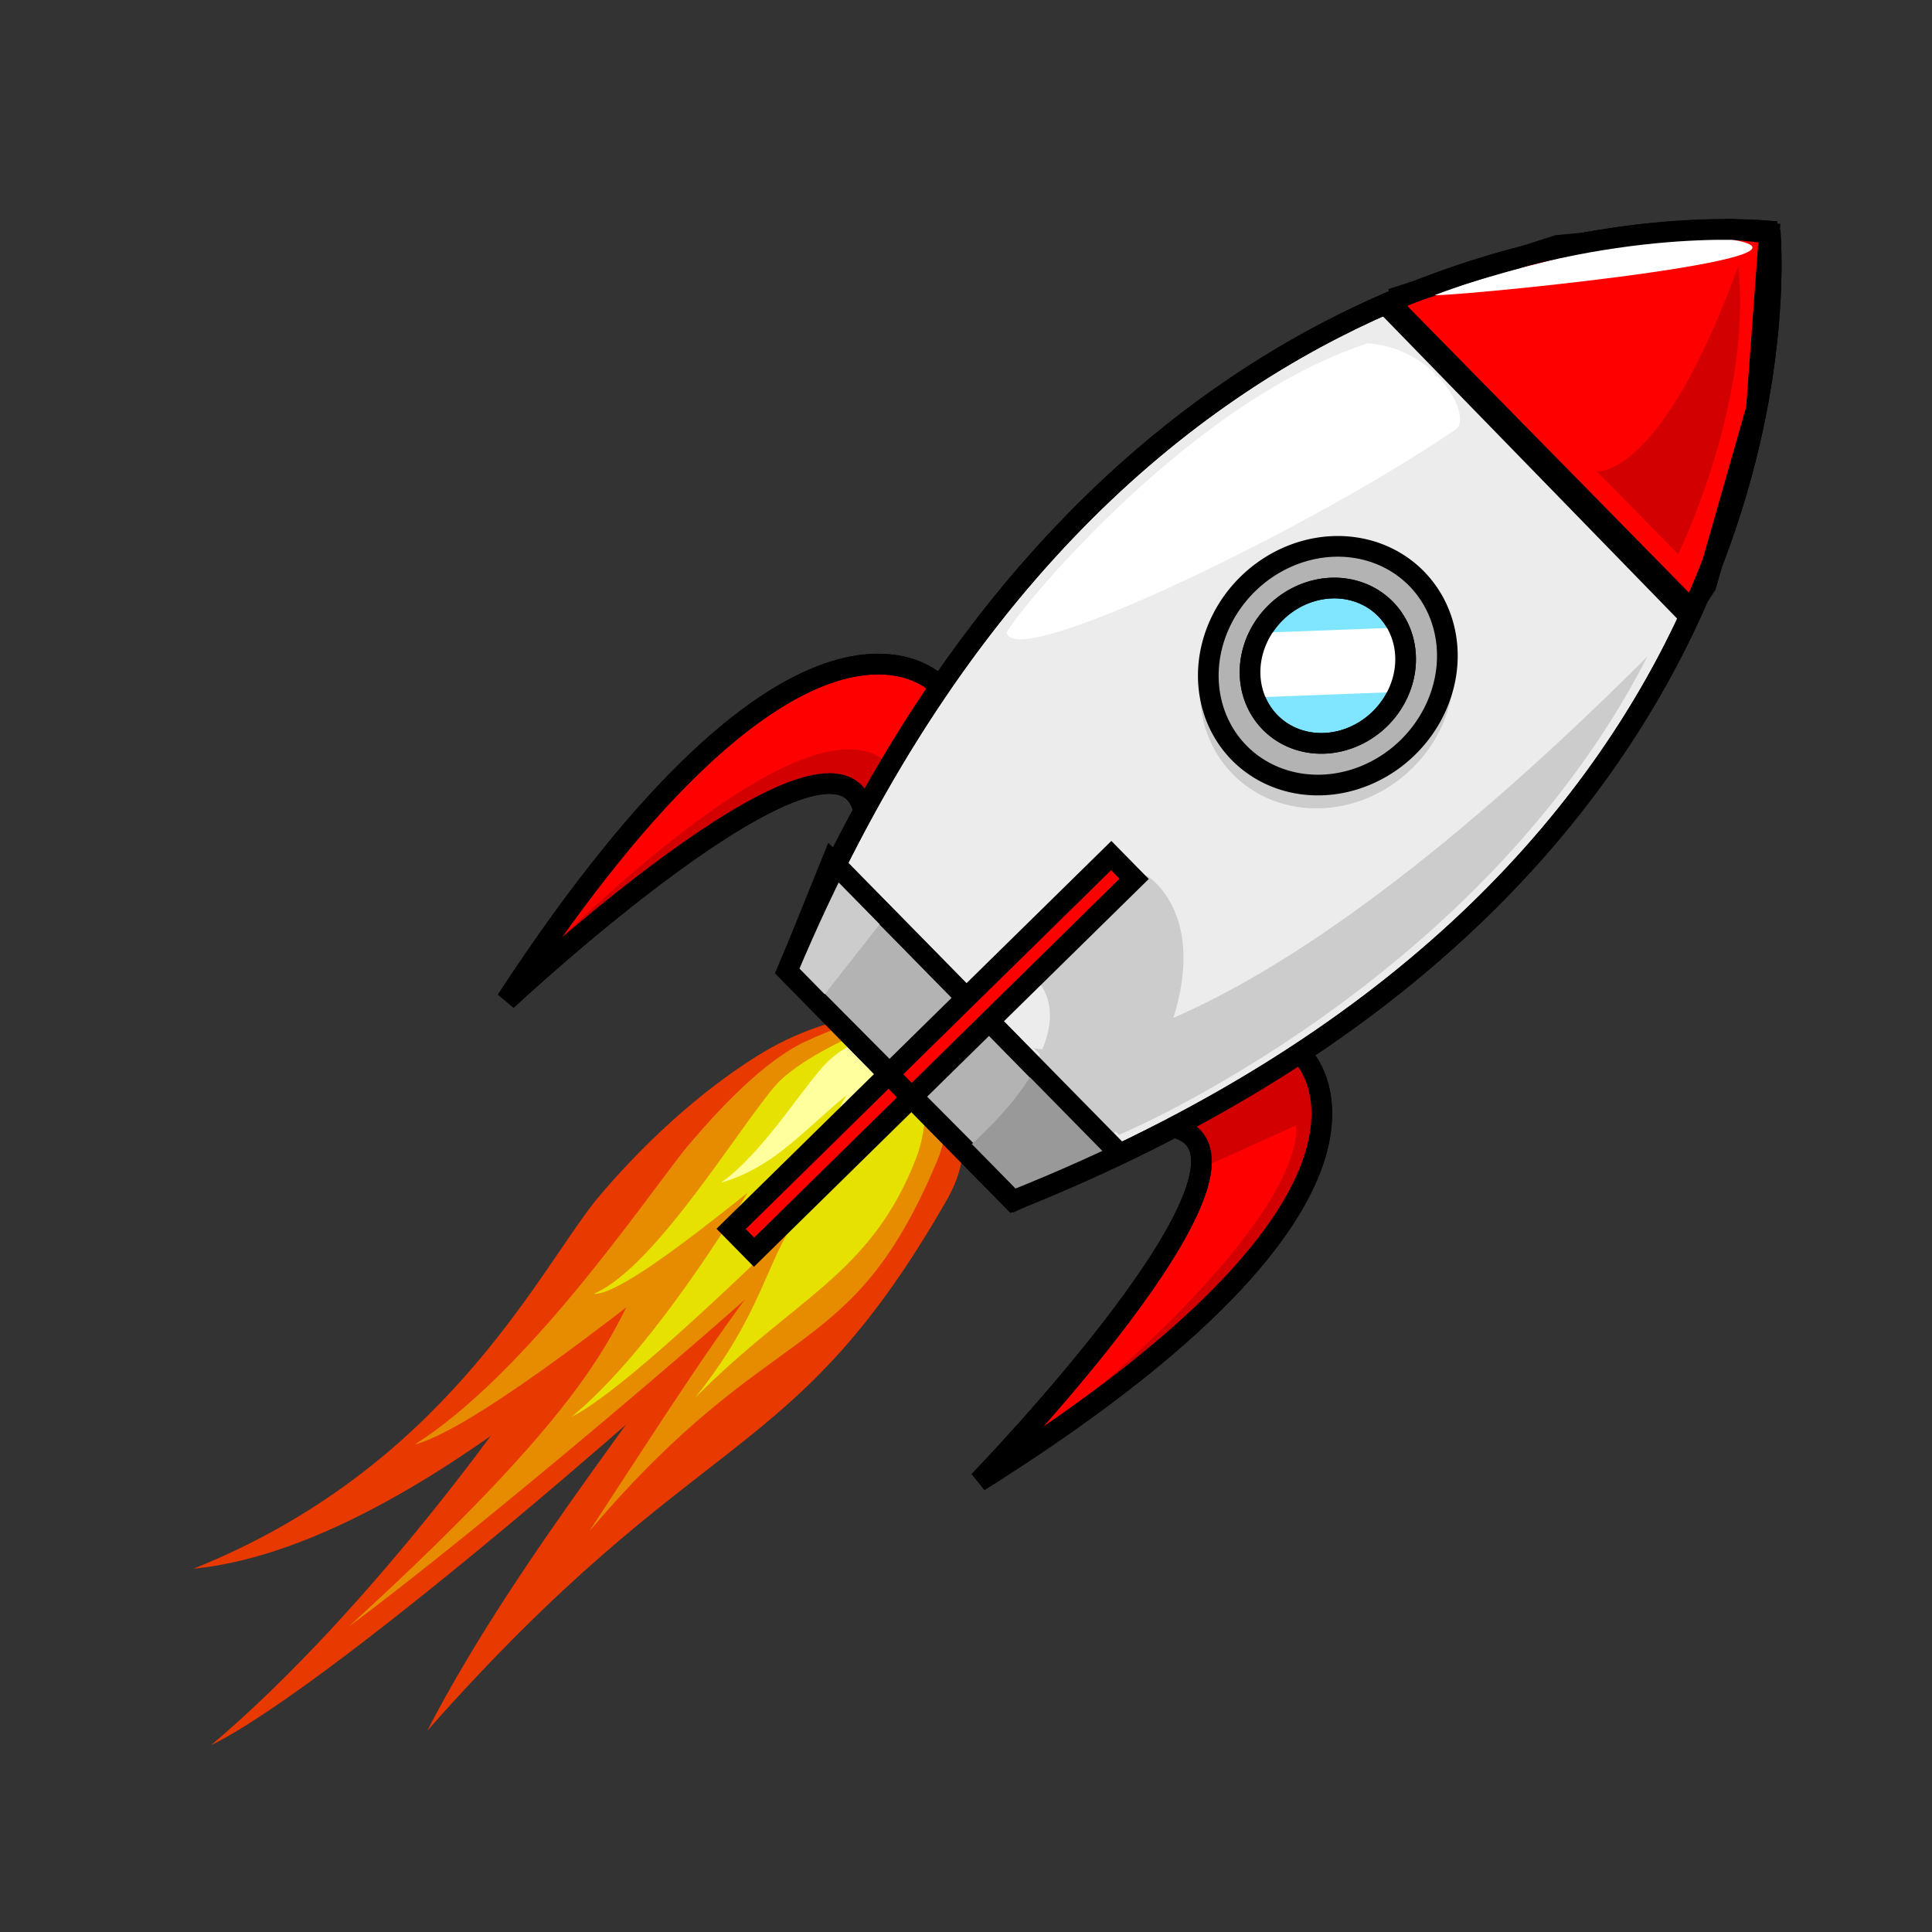 <svg:svg xmlns:dc="http://purl.org/dc/elements/1.1/" xmlns:ns1="http://sodipodi.sourceforge.net/DTD/sodipodi-0.dtd" xmlns:ns2="http://www.inkscape.org/namespaces/inkscape" xmlns:ns4="http://creativecommons.org/ns#" xmlns:rdf="http://www.w3.org/1999/02/22-rdf-syntax-ns#" xmlns:svg="http://www.w3.org/2000/svg" height="597.385" id="svg75" version="1.1" viewBox="-49.782 -57.716 597.385 597.385" width="597.385" ns1:docname="rocket-312767.svg" ns2:version="0.92pre1_64bit r15016">
  <svg:rect x="-49.782" y="-57.716" width="597.385" height="597.385" fill="#333333" stroke="none"/>
  <svg:defs id="defs79" />
  <ns1:namedview bordercolor="#666666" borderopacity="1" fit-margin-bottom="10" fit-margin-left="10" fit-margin-right="10" fit-margin-top="10" gridtolerance="10" guidetolerance="10" id="namedview77" objecttolerance="10" pagecolor="#ffffff" showgrid="false" ns2:current-layer="svg75" ns2:cx="380.89306" ns2:cy="291.55133" ns2:pageopacity="0" ns2:pageshadow="2" ns2:window-height="745" ns2:window-maximized="1" ns2:window-width="1366" ns2:window-x="-8" ns2:window-y="-8" ns2:zoom="1.91875" />
  <svg:g id="svg_29" transform="matrix(-0.266,-0.266,0.634,-0.634,38.736,548.754)">
    <svg:path d="M 58.955,347.234 C -9.038,242.851 73.06,233.528 52.119,90.624 103.476,158.041 117.815,240.735 139.375,265.194 c 14.88,19.209 22.219,42.395 20.218,66.217 -0.202,18.854 23.625,41.698 17.11,59.3 -34.644,-27.749 -94.233,-9.662 -117.749,-43.478 z" id="svg_27" style="fill:#e73900;fill-rule:evenodd;stroke-width:1pt" ns2:connector-curvature="0" />
    <svg:path d="m 161.781,377.714 c 0.393,-19.99 -23.796,-28.662 -33.526,-44.274 -16.115,-11.925 -21.219,-30.487 -21.575,-48.766 -1.31,-29.234 24.748,-203.543 62.711,-250.356 -14.548,71.886 21.569,167.643 43.883,199.321 15.1,24.614 20.776,52.953 15.337,80.838 -2.672,22.247 -21.101,35.615 -31.071,55.569 -9.973,12.017 -23.544,13.155 -35.76,7.669 z" id="svg_26" style="fill:#e73900;fill-rule:evenodd;stroke-width:1pt" ns2:connector-curvature="0" />
    <svg:path d="m 175.561,387.493 c 5.787,-17.367 -5.665,-44.895 -9.271,-61.002 -9.783,-14.504 -8.838,-32.016 -4.126,-48.078 6.937,-25.875 8.082,-147.981 120.025,-205.322 -86.818,85.183 -29.17,154.411 -19.772,187.746 5.49,25.333 2.684,51.737 -9.697,74.52 -17.094,31.454 -62.733,48.789 -77.159,52.137 z" id="svg_25" style="fill:#e73900;fill-rule:evenodd;stroke-width:1pt" ns2:connector-curvature="0" />
    <svg:path d="m 157.116,377.313 c 0.297,-16.32 -17.999,-23.4 -25.359,-36.145 -12.189,-9.735 -16.05,-24.889 -16.319,-39.812 -0.991,-23.866 23.326,-150.046 42.827,-204.387 -13.307,123.179 20.921,136.861 37.799,162.723 11.421,20.094 15.715,43.23 11.601,65.995 -2.021,18.162 -10.734,34.717 -18.275,51.007 -7.543,9.81 -23.035,5.099 -32.274,0.62 z" id="svg_24" style="fill:#e78c00;fill-rule:evenodd;stroke-width:1pt" ns2:connector-curvature="0" />
    <svg:path d="m 86.963,353.927 c -69.841,-71.705 6.257,-76.698 -13.112,-175.175 23.003,46.417 42.078,81.286 50.454,114.244 12.395,11.638 55.225,82.683 52.658,95.564 -26.992,-15.367 -69.89,-13.986 -90,-34.633 z" id="svg_23" style="fill:#e78c00;fill-rule:evenodd;stroke-width:1pt" ns2:connector-curvature="0" />
    <svg:path d="M 100.91,349.609 C 59.132,309.95 90.332,286.664 89.958,237.129 c 11.549,43.353 48.08,54.035 47.611,80.078 6.035,7.79 37.634,63.345 34.992,70.483 -14.05,-11.254 -55.822,-23.055 -71.651,-38.081 z" id="svg_22" style="fill:#e7e100;fill-rule:evenodd;stroke-width:1pt" ns2:connector-curvature="0" />
    <svg:path d="m 168.065,344.264 c -7.34,-10.882 -6.631,-24.022 -3.095,-36.073 5.205,-19.414 28.071,-127.324 60.738,-150.795 -23.591,44.36 7.43,112.597 14.481,137.607 4.119,19.007 5.272,41.49 -7.276,55.912 -18.955,21.787 -42.882,34.475 -56.29,37.517 -8.524,5.982 -5.852,-32.084 -8.558,-44.169 z" id="svg_21" style="fill:#e78c00;fill-rule:evenodd;stroke-width:1pt" ns2:connector-curvature="0" />
    <svg:path d="m 156.263,378.508 c 0.59,-9.984 -10.435,-14.776 -14.623,-22.764 -7.219,-6.265 -9.205,-15.639 -8.996,-24.783 -0.01,-14.637 -0.51,-105.876 18.026,-128.558 -8.204,35.656 22.691,88.808 32.379,105.064 6.49,12.588 8.541,26.86 5.453,40.695 -1.691,11.069 -7.44,20.987 -12.463,30.772 -4.863,5.818 -14.231,2.546 -19.776,-0.427 z" id="svg_20" style="fill:#e7e100;fill-rule:evenodd;stroke-width:1pt" ns2:connector-curvature="0" />
    <svg:path d="m 165.08,379.783 c 4.746,-6.95 -1.138,-15.179 -0.704,-22.755 -2.499,-7.645 0.124,-15.27 4.23,-21.778 6.326,-10.568 17.442,-89.101 40.633,-97.45 -21.349,22.183 15.724,81.495 15.681,97.418 -0.763,11.893 -15.23,27.967 -23.445,36.615 -6.01,7.257 -17.905,14.231 -25.764,19.119 -6.027,-3.664 -7.917,-6.623 -10.632,-11.168 z" id="svg_19" style="fill:#e7e100;fill-rule:evenodd;stroke-width:1pt" ns2:connector-curvature="0" />
    <svg:path d="m 157.079,371.835 c -14.756,-23.241 -9.282,-49.17 -3.006,-77.451 2.859,19.189 14.767,42.476 21.498,50.112 4.646,5.997 6.937,13.236 6.313,20.674 -0.063,5.886 -3.051,13.019 -5.085,18.515 -10.816,-8.664 -12.377,-1.292 -19.719,-11.85 z" id="svg_18" style="fill:#ffff9e;fill-rule:evenodd;stroke-width:1pt" ns2:connector-curvature="0" />
    <svg:path d="m 173.667,360.308 c 11.431,-25.045 0.115,-44.761 26.314,-64.409 -7.824,18.215 10.07,46.976 8.123,56.948 -3.274,16.772 -25.885,29.254 -31.601,30.547 1.362,-13.791 -7.68,-11.174 -2.836,-23.087 z" id="svg_17" style="fill:#ffff9e;fill-rule:evenodd;stroke-width:1pt" ns2:connector-curvature="0" />
    <svg:path d="" id="svg_16" style="fill:#ffff9e;fill-rule:evenodd;stroke-width:1pt" ns2:connector-curvature="0" />
  </svg:g>
  <svg:g id="svg_1" transform="matrix(1.494,1.521,-1.521,1.494,-120.805,-819.405)">
    <svg:path d="m 481.668,67.248 c -8.024,6.942 -69.699,65.129 -22.982,176.556 h 46.542 0.171 C 552.116,132.378 490.442,74.2 482.417,67.257 l -0.749,-0.009 z" id="path3217" style="fill:#ececec;fill-rule:evenodd;stroke:#000000;stroke-width:3" ns2:connector-curvature="0" />
    <svg:path d="m 483.602,139.39 c -9.719,0 -17.623,8.602 -17.623,19.167 0,10.565 7.904,19.158 17.623,19.158 9.719,0 17.631,-8.593 17.631,-19.158 0,-10.565 -7.913,-19.167 -17.631,-19.167 z m 0,2.266 c 8.591,0 15.546,7.562 15.546,16.9 0,9.339 -6.956,16.892 -15.546,16.892 -8.591,0 -15.538,-7.553 -15.538,-16.892 3e-5,-9.339 6.948,-16.9 15.538,-16.9 z" id="path3219" stroke-miterlimit="4" style="fill:#cccccc;fill-rule:nonzero;stroke-width:3;stroke-linecap:round;stroke-miterlimit:4" ns2:connector-curvature="0" />
    <svg:path d="m 450.565,112.996 11.32,-22.608 15.795,-19.46 4.475,-3.72 16.848,19.174 13.162,23.18 1.053,4.865 -62.916,-0.286" id="path2419" style="fill:#ff0000;fill-rule:evenodd;stroke:#000000;stroke-width:3" ns2:connector-curvature="0" />
    <svg:path d="m 444.247,199.134 c 0,0 -27.904,-0.378 -11.056,76.694 0,0 1.579,-64.354 16.321,-56.42" id="path2408" style="fill:#ff0000;fill-rule:evenodd;stroke:#000000;stroke-width:3" ns2:connector-curvature="0" />
    <svg:path d="m 519.919,199.134 c 0,0 27.904,-0.378 11.056,76.694 0,0 -1.579,-64.354 -16.321,-56.42" id="path2410" style="fill:#ff0000;fill-rule:evenodd;stroke:#000000;stroke-width:3" ns2:connector-curvature="0" />
    <svg:path d="m 451.881,228.037 6.844,15.74 46.858,-0.286 5.528,-15.453 z" id="path2423" style="fill:#b3b3b3;fill-rule:evenodd;stroke:#000000;stroke-width:3" ns2:connector-curvature="0" />
    <svg:path d="m 526.379,206.86 -5.265,14.309 -3.159,-2.862 -3.685,1.717 5.002,-21.463 8.95,4.865 c 0,0 15.531,11.733 3.422,70.113 7.108,-60.383 -5.528,-66.678 -5.265,-66.678 z" id="path3209" style="fill:#d20000;fill-rule:evenodd;stroke-width:3" ns2:connector-curvature="0" />
    <svg:path d="m 432.401,274.97 c 0,0 -2.622,-62.43 15.268,-62.672 1.974,-0.027 1.843,6.868 1.843,6.868 l -7.108,1.717 -5.528,18.887 z" id="path3213" style="fill:#d20000;fill-rule:evenodd;stroke-width:3" ns2:connector-curvature="0" />
    <svg:path d="m 493.943,228.039 c 1.056,3.459 1.68,8.286 1.376,15.165 0.225,0.086 0.463,0.207 0.708,0.345 l 9.553,-0.062 4.455,-12.447 c -0.18,-1.063 -0.387,-2.013 -0.586,-3.001 z" id="path3232" style="fill:#999999;fill-rule:evenodd;stroke-width:3" ns2:connector-curvature="0" />
    <svg:path d="m 488.187,196.78 c -1.777,-0.143 -2.899,0.159 -2.899,0.159 l -1.319,22.035 c 0,0 6.342,-1.361 9.333,8.021 h 15.538 c -5.047,-25.584 -15.549,-29.804 -20.653,-30.215 z" id="path3227" style="fill:#cccccc;fill-rule:evenodd;stroke-width:3" ns2:connector-curvature="0" />
    <svg:path d="m 452.622,229.319 5.212,14.165 7.297,0.567 -2.085,-16.148 z" id="path3241" style="fill:#cccccc;fill-rule:evenodd;stroke-width:3" ns2:connector-curvature="0" />
    <svg:path d="m 450.565,113.568 h 61.863" id="path2394" style="fill:none;fill-rule:evenodd;stroke:#000000;stroke-width:3" ns2:connector-curvature="0" />
    <svg:path d="m 498.627,156.855 a 16.584,18.029 0 1 1 -33.169,0 16.584,18.029 0 1 1 33.169,0 z" id="path2400" stroke-miterlimit="4" style="fill:#b3b3b3;fill-rule:nonzero;stroke:#000000;stroke-width:3;stroke-linecap:round;stroke-miterlimit:4" ns2:connector-curvature="0" />
    <svg:path d="m 492.836,156.855 a 10.793,11.733 0 1 1 -21.586,0 10.793,11.733 0 1 1 21.586,0 z" id="path2402" stroke-miterlimit="4" style="fill:#80e5ff;fill-rule:nonzero;stroke:#000000;stroke-width:3;stroke-linecap:round;stroke-miterlimit:4" ns2:connector-curvature="0" />
    <svg:path d="m 453.677,227.997 h 58.44" id="path2417" style="fill:none;fill-rule:evenodd;stroke:#000000;stroke-width:3" ns2:connector-curvature="0" />
    <svg:path d="m 479.673,198.561 h 4.738 v 77.267 h -4.738 z" id="rect2414" stroke-miterlimit="4" style="fill:#ff0000;fill-rule:nonzero;stroke:#000000;stroke-width:3;stroke-linecap:round;stroke-miterlimit:4" ns2:connector-curvature="0" />
    <svg:path d="m 509.357,226.151 c 0,0 21.06,-52.656 4.212,-103.309 0.79,89.858 -21.849,103.309 -21.849,103.309 z" id="path2425" style="fill:#cccccc;fill-rule:evenodd;stroke-width:3" ns2:connector-curvature="0" />
    <svg:rect height="83.714" id="rect2429" stroke-miterlimit="4" style="fill:#ffffff;fill-rule:nonzero;stroke-width:3;stroke-linecap:round;stroke-miterlimit:4" transform="matrix(0.183,0.201,-0.183,0.201,291.747,87.848)" width="34.47" x="672.605" y="-389.67" />
    <svg:path d="m 492.836,156.855 a 10.793,11.733 0 1 1 -21.586,0 10.793,11.733 0 1 1 21.586,0 z" id="path2431" stroke-miterlimit="4" style="fill:none;fill-rule:nonzero;stroke:#000000;stroke-width:3;stroke-linecap:round;stroke-miterlimit:4" ns2:connector-curvature="0" />
    <svg:path d="m 506.11,109.275 c 0,0 -8.161,-23.18 -23.692,-35.486 14.215,29.762 6.844,35.486 6.844,35.486 z" id="path2437" style="fill:#d20000;fill-rule:evenodd;stroke-width:3" ns2:connector-curvature="0" />
    <svg:path d="m 519.919,199.134 c 0,0 27.904,-0.378 11.056,76.694 0,0 -1.579,-64.354 -16.321,-56.42" id="path3211" style="fill:none;fill-rule:evenodd;stroke:#000000;stroke-width:3" ns2:connector-curvature="0" />
    <svg:path d="m 444.247,199.134 c 0,0 -27.904,-0.378 -11.056,76.694 0,0 1.579,-64.354 16.321,-56.42" id="path3215" style="fill:none;fill-rule:evenodd;stroke:#000000;stroke-width:3" ns2:connector-curvature="0" />
    <svg:path d="m 454.25,108.417 c 0,0 13.952,-29.476 25.535,-37.203 11.583,-7.727 -25.272,37.775 -25.535,37.203 z" id="path3237" style="fill:#ffffff;fill-rule:evenodd;stroke-width:3" ns2:connector-curvature="0" />
    <svg:path d="m 446.032,186.743 c -0.825,-0.498 -5.922,-41.35 6.701,-66.777 7.783,-6.81 18.373,-3.229 17.87,-0.405 -4.359,24.463 -19.667,70.142 -24.571,67.182 z" id="path3239" style="fill:#ffffff;fill-rule:evenodd;stroke-width:3" ns2:connector-curvature="0" />
    <svg:path d="m 481.668,67.248 c -8.024,6.942 -69.699,65.129 -22.982,176.556 h 46.542 0.171 C 552.116,132.378 490.442,74.2 482.417,67.257 l -0.749,-0.009 z" id="path2382" style="fill:none;fill-rule:evenodd;stroke:#000000;stroke-width:3" ns2:connector-curvature="0" />
  </svg:g>
  <svg:path d="" id="svg_1756" style="fill:#e73900;fill-rule:evenodd;stroke-width:2.132pt" ns2:connector-curvature="0" />
  <svg:path d="" id="svg_1755" style="fill:#e73900;fill-rule:evenodd;stroke-width:2.132pt" ns2:connector-curvature="0" />
  <svg:path d="" id="svg_1754" style="fill:#e73900;fill-rule:evenodd;stroke-width:2.132pt" ns2:connector-curvature="0" />
  <svg:path d="" id="svg_1753" style="fill:#e78c00;fill-rule:evenodd;stroke-width:2.132pt" ns2:connector-curvature="0" />
  <svg:path d="" id="svg_1752" style="fill:#e78c00;fill-rule:evenodd;stroke-width:2.132pt" ns2:connector-curvature="0" />
  <svg:path d="" id="svg_1751" style="fill:#e7e100;fill-rule:evenodd;stroke-width:2.132pt" ns2:connector-curvature="0" />
  <svg:path d="" id="svg_1750" style="fill:#e78c00;fill-rule:evenodd;stroke-width:2.132pt" ns2:connector-curvature="0" />
  <svg:path d="" id="svg_1749" style="fill:#e7e100;fill-rule:evenodd;stroke-width:2.132pt" ns2:connector-curvature="0" />
  <svg:path d="" id="svg_1748" style="fill:#e7e100;fill-rule:evenodd;stroke-width:2.132pt" ns2:connector-curvature="0" />
  <svg:path d="" id="svg_1747" style="fill:#ffff9e;fill-rule:evenodd;stroke-width:2.132pt" ns2:connector-curvature="0" />
  <svg:path d="" id="svg_1746" style="fill:#ffff9e;fill-rule:evenodd;stroke-width:2.132pt" ns2:connector-curvature="0" />
  <svg:path d="" id="svg_1745" style="fill:#ffff9e;fill-rule:evenodd;stroke-width:2.132pt" ns2:connector-curvature="0" />
  <svg:path d="" id="svg_13" style="fill:#e73900;fill-rule:evenodd;stroke-width:2.132pt" ns2:connector-curvature="0" />
  <svg:path d="" id="svg_12" style="fill:#e73900;fill-rule:evenodd;stroke-width:2.132pt" ns2:connector-curvature="0" />
  <svg:path d="" id="svg_11" style="fill:#e73900;fill-rule:evenodd;stroke-width:2.132pt" ns2:connector-curvature="0" />
  <svg:path d="" id="svg_10" style="fill:#e78c00;fill-rule:evenodd;stroke-width:2.132pt" ns2:connector-curvature="0" />
  <svg:path d="" id="svg_9" style="fill:#e78c00;fill-rule:evenodd;stroke-width:2.132pt" ns2:connector-curvature="0" />
  <svg:path d="" id="svg_8" style="fill:#e7e100;fill-rule:evenodd;stroke-width:2.132pt" ns2:connector-curvature="0" />
  <svg:path d="" id="svg_7" style="fill:#e78c00;fill-rule:evenodd;stroke-width:2.132pt" ns2:connector-curvature="0" />
  <svg:path d="" id="svg_6" style="fill:#e7e100;fill-rule:evenodd;stroke-width:2.132pt" ns2:connector-curvature="0" />
  <svg:path d="" id="svg_5" style="fill:#e7e100;fill-rule:evenodd;stroke-width:2.132pt" ns2:connector-curvature="0" />
  <svg:path d="" id="svg_4" style="fill:#ffff9e;fill-rule:evenodd;stroke-width:2.132pt" ns2:connector-curvature="0" />
  <svg:g id="svg_1758" transform="matrix(2.132,0,0,2.132,-686.537,-194.384)" />
  <svg:g id="svg_15" transform="matrix(2.132,0,0,2.132,-686.537,-194.384)">
    <svg:path d="" id="svg_3" style="fill:#ffff9e;fill-rule:evenodd;stroke-width:1pt" ns2:connector-curvature="0" />
    <svg:path d="" id="svg_2" style="fill:#ffff9e;fill-rule:evenodd;stroke-width:1pt" ns2:connector-curvature="0" />
  </svg:g>
</svg:svg>